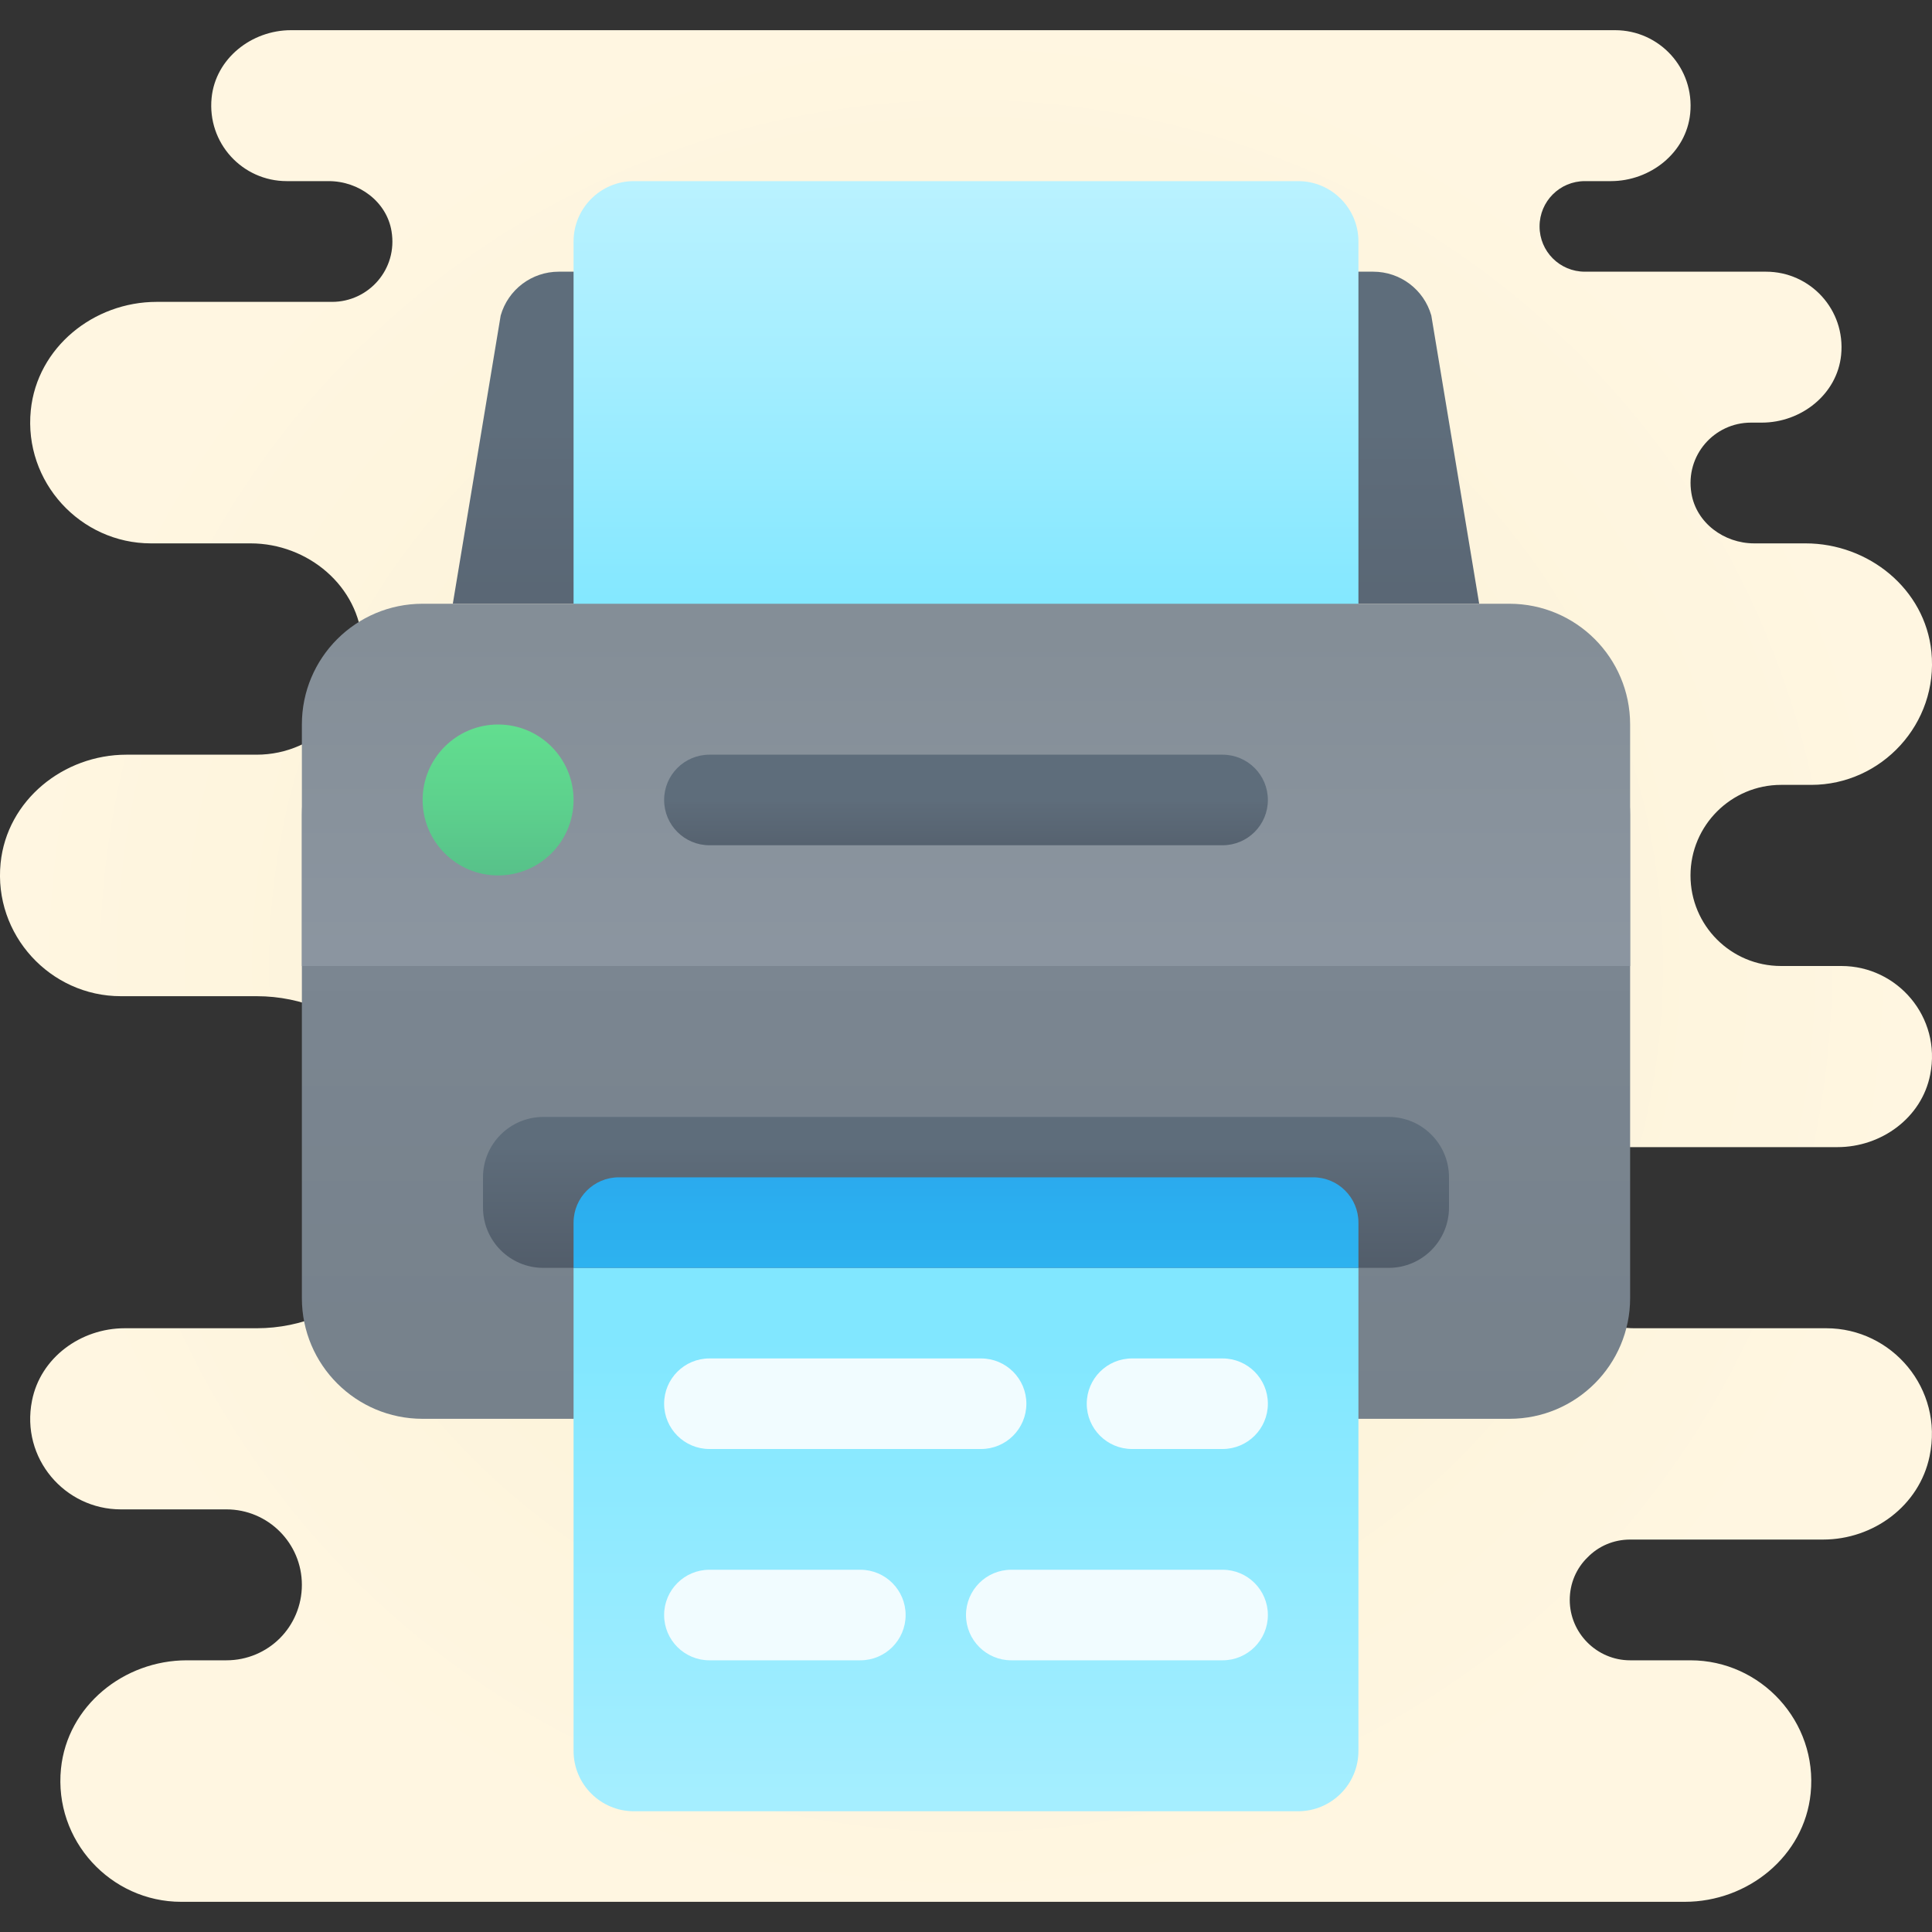 <svg xmlns="http://www.w3.org/2000/svg" viewBox="0 0 64 64"><rect x="0" y="0" width="64" height="64" fill="#333333" stroke="none"/><radialGradient id="QEyujsFqAIjHXqsk70cD3a" cx="32" cy="34" r="31.504" gradientTransform="matrix(1 0 0 -1 0 66)" gradientUnits="userSpaceOnUse"><stop offset="0" stop-color="#f4e9c3"/><stop offset=".219" stop-color="#f8eecd"/><stop offset=".644" stop-color="#fdf4dc"/><stop offset="1" stop-color="#fff6e1"/></radialGradient><path fill="url(#QEyujsFqAIjHXqsk70cD3a)" d="M63.92,48.24C63.58,49.88,62.06,51,60.39,51H54c-0.55,0-1.05,0.22-1.41,0.59C52.22,51.95,52,52.45,52,53c0,1.1,0.9,2,2,2h2c2.33,0,4.22,2.03,3.98,4.41C59.77,61.49,57.9,63,55.81,63H6c-2.33,0-4.22-2.03-3.98-4.41C2.23,56.51,4.1,55,6.19,55H7.5c0.69,0,1.32-0.28,1.77-0.73C9.72,53.82,10,53.19,10,52.5c0-1.38-1.12-2.5-2.5-2.5H4c-1.85,0-3.32-1.69-2.94-3.6C1.34,44.97,2.68,44,4.13,44H8.5c1.52,0,2.9-0.62,3.89-1.61C13.38,41.4,14,40.02,14,38.5c0-3.04-2.46-5.5-5.5-5.5H4c-2.33,0-4.22-2.03-3.98-4.41C0.23,26.51,2.1,25,4.19,25H8.5c2,0,3.6-1.67,3.5-3.69C11.9,19.42,10.2,18,8.3,18H5c-2.33,0-4.22-2.03-3.98-4.41C1.23,11.51,3.1,10,5.19,10H11c1.21,0,2.18-1.08,1.97-2.34C12.81,6.68,11.89,6,10.89,6H9.5C8.03,6,6.86,4.74,7.01,3.24C7.14,1.94,8.33,1,9.64,1H53.5c1.47,0,2.64,1.26,2.49,2.76C55.86,5.06,54.67,6,53.36,6H52.5C51.67,6,51,6.67,51,7.5S51.67,9,52.5,9h6c1.47,0,2.64,1.26,2.49,2.76c-0.13,1.3-1.32,2.24-2.63,2.24H58c-1.21,0-2.18,1.08-1.97,2.34c0.16,0.98,1.08,1.66,2.08,1.66h1.7c2.09,0,3.96,1.51,4.17,3.59C64.22,23.97,62.33,26,60,26h-1c-0.83,0-1.58,0.34-2.12,0.88S56,28.17,56,29c0,1.66,1.34,3,3,3h2c1.85,0,3.32,1.69,2.94,3.6c-0.28,1.43-1.62,2.4-3.07,2.4H54c-1.47,0-2.64,2.26-2.49,3.76c0.13,1.3,1.32,2.24,2.63,2.24h6.36C62.67,44,64.39,46,63.92,48.24z"/><linearGradient id="QEyujsFqAIjHXqsk70cD3b" x1="32" x2="32" y1="54.225" y2="34.489" gradientTransform="matrix(1 0 0 -1 0 66)" gradientUnits="userSpaceOnUse"><stop offset=".122" stop-color="#5e6d7b"/><stop offset=".191" stop-color="#5d6b79"/><stop offset="1" stop-color="#515c69"/></linearGradient><path fill="url(#QEyujsFqAIjHXqsk70cD3b)" d="M45.491,9H18.509c-0.893,0-1.678,0.592-1.923,1.451L15,20h34l-1.586-9.549C47.169,9.592,46.384,9,45.491,9z"/><linearGradient id="QEyujsFqAIjHXqsk70cD3c" x1="32" x2="32" y1="76.366" y2="45.447" gradientTransform="matrix(1 0 0 -1 0 66)" gradientUnits="userSpaceOnUse"><stop offset="0" stop-color="#dff9ff"/><stop offset="0" stop-color="#dff9ff"/><stop offset=".173" stop-color="#d8f8ff"/><stop offset=".423" stop-color="#c5f4ff"/><stop offset=".72" stop-color="#a5eeff"/><stop offset="1" stop-color="#81e7ff"/></linearGradient><path fill="url(#QEyujsFqAIjHXqsk70cD3c)" d="M45,21H19V8c0-1.105,0.895-2,2-2h22c1.105,0,2,0.895,2,2V21z"/><linearGradient id="QEyujsFqAIjHXqsk70cD3d" x1="32" x2="32" y1="19" y2="47.36" gradientTransform="matrix(1 0 0 -1 0 66)" gradientUnits="userSpaceOnUse"><stop offset="0" stop-color="#76818b"/><stop offset="1" stop-color="#7f8a96"/></linearGradient><path fill="url(#QEyujsFqAIjHXqsk70cD3d)" d="M54,27v16c0,2.21-1.79,4-4,4H14c-2.21,0-4-1.79-4-4V27c0-2.21,1.79-4,4-4h36C52.21,23,54,24.79,54,27z"/><linearGradient id="QEyujsFqAIjHXqsk70cD3e" x1="32" x2="32" y1="28.575" y2="23.697" gradientTransform="matrix(1 0 0 -1 0 66)" gradientUnits="userSpaceOnUse"><stop offset=".122" stop-color="#5e6d7b"/><stop offset=".191" stop-color="#5d6b79"/><stop offset="1" stop-color="#515c69"/></linearGradient><path fill="url(#QEyujsFqAIjHXqsk70cD3e)" d="M46,42H18c-1.105,0-2-0.895-2-2v-1c0-1.105,0.895-2,2-2h28c1.105,0,2,0.895,2,2v1C48,41.105,47.105,42,46,42z"/><linearGradient id="QEyujsFqAIjHXqsk70cD3f" x1="-702" x2="-702" y1="590.505" y2="535.416" gradientTransform="matrix(-1 0 0 1 -670 -491)" gradientUnits="userSpaceOnUse"><stop offset="0" stop-color="#dff9ff"/><stop offset="0" stop-color="#dff9ff"/><stop offset=".173" stop-color="#d8f8ff"/><stop offset=".423" stop-color="#c5f4ff"/><stop offset=".72" stop-color="#a5eeff"/><stop offset="1" stop-color="#81e7ff"/></linearGradient><path fill="url(#QEyujsFqAIjHXqsk70cD3f)" d="M19,42h26v16c0,1.105-0.895,2-2,2H21c-1.105,0-2-0.895-2-2V42z"/><linearGradient id="QEyujsFqAIjHXqsk70cD3g" x1="32" x2="32" y1="44.979" y2="33.272" gradientTransform="matrix(1 0 0 -1 0 66)" gradientUnits="userSpaceOnUse"><stop offset="0" stop-color="#848e97"/><stop offset="1" stop-color="#8c96a1"/></linearGradient><path fill="url(#QEyujsFqAIjHXqsk70cD3g)" d="M54,24v8H10v-8c0-2.21,1.79-4,4-4h36C52.21,20,54,21.79,54,24z"/><linearGradient id="QEyujsFqAIjHXqsk70cD3h" x1="16.5" x2="16.5" y1="41.965" y2="36.537" gradientTransform="matrix(1 0 0 -1 0 66)" gradientUnits="userSpaceOnUse"><stop offset="0" stop-color="#62de8f"/><stop offset=".478" stop-color="#5dd18d"/><stop offset="1" stop-color="#56be89"/></linearGradient><circle cx="16.5" cy="26.5" r="2.5" fill="url(#QEyujsFqAIjHXqsk70cD3h)"/><linearGradient id="QEyujsFqAIjHXqsk70cD3i" x1="32" x2="32" y1="39.809" y2="37.1" gradientTransform="matrix(1 0 0 -1 0 66)" gradientUnits="userSpaceOnUse"><stop offset=".122" stop-color="#5e6d7b"/><stop offset=".191" stop-color="#5d6b79"/><stop offset="1" stop-color="#515c69"/></linearGradient><path fill="url(#QEyujsFqAIjHXqsk70cD3i)" d="M40.5,28h-17c-0.828,0-1.5-0.672-1.5-1.5l0,0c0-0.828,0.672-1.5,1.5-1.5h17c0.828,0,1.5,0.672,1.5,1.5l0,0C42,27.328,41.328,28,40.5,28z"/><path fill="#f1fcff" d="M32.5,48h-9c-0.828,0-1.5-0.672-1.5-1.5l0,0c0-0.828,0.672-1.5,1.5-1.5h9c0.828,0,1.5,0.672,1.5,1.5l0,0C34,47.328,33.328,48,32.5,48z"/><path fill="#f1fcff" d="M40.5,48h-3c-0.828,0-1.5-0.672-1.5-1.5l0,0c0-0.828,0.672-1.5,1.5-1.5h3c0.828,0,1.5,0.672,1.5,1.5l0,0C42,47.328,41.328,48,40.5,48z"/><path fill="#f1fcff" d="M28.5,55h-5c-0.828,0-1.5-0.672-1.5-1.5l0,0c0-0.828,0.672-1.5,1.5-1.5h5c0.828,0,1.5,0.672,1.5,1.5l0,0C30,54.328,29.328,55,28.5,55z"/><path fill="#f1fcff" d="M40.5,55h-7c-0.828,0-1.5-0.672-1.5-1.5l0,0c0-0.828,0.672-1.5,1.5-1.5h7c0.828,0,1.5,0.672,1.5,1.5l0,0C42,54.328,41.328,55,40.5,55z"/><linearGradient id="QEyujsFqAIjHXqsk70cD3j" x1="32" x2="32" y1="41" y2="22.424" gradientTransform="matrix(1 0 0 -1 0 66)" gradientUnits="userSpaceOnUse"><stop offset="0" stop-color="#155cde"/><stop offset=".278" stop-color="#1f7fe5"/><stop offset=".569" stop-color="#279ceb"/><stop offset=".82" stop-color="#2cafef"/><stop offset="1" stop-color="#2eb5f0"/></linearGradient><path fill="url(#QEyujsFqAIjHXqsk70cD3j)" d="M43.5,39h-23c-0.828,0-1.5,0.672-1.5,1.5V42h26v-1.5C45,39.672,44.328,39,43.5,39z"/></svg>